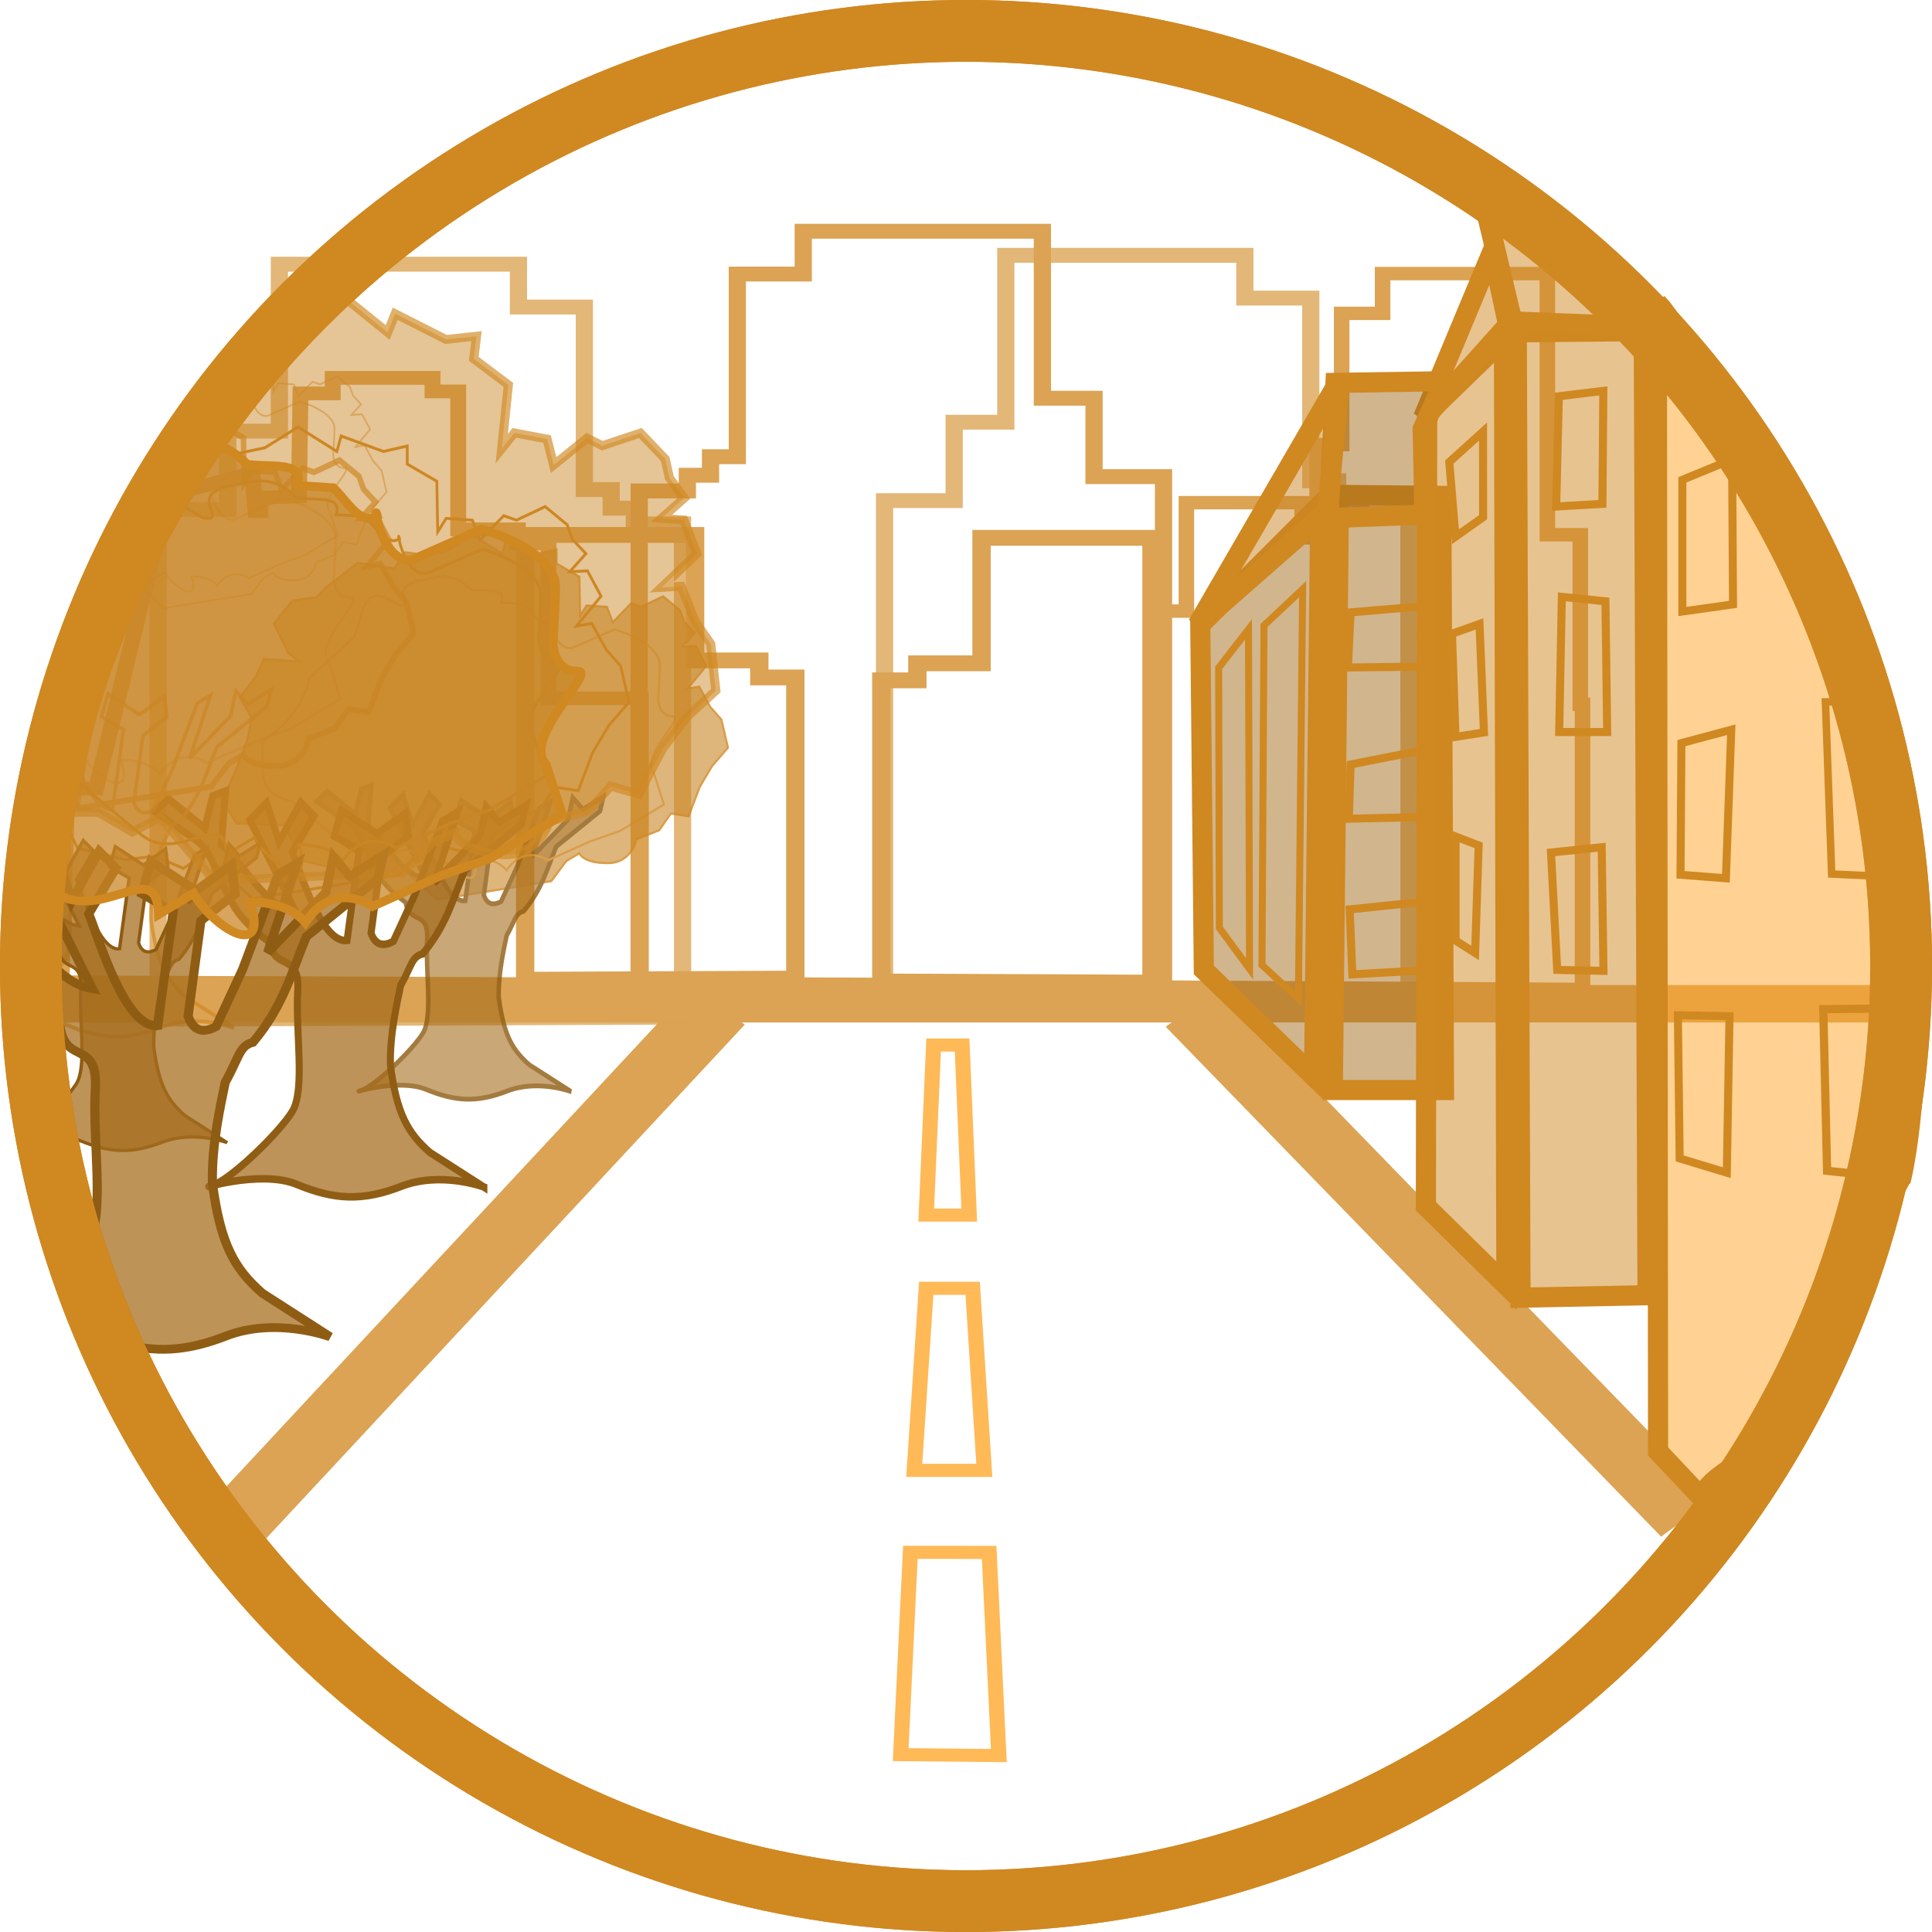 <?xml version="1.0" encoding="UTF-8" standalone="no"?>
<svg
   width="48"
   height="48"
   viewBox="0 0 29.538 29.538"
   version="1.1"
   id="svg3"
   sodipodi:docname="PlacesOFFNight.svg"
   inkscape:version="1.4 (86a8ad7, 2024-10-11)"
   xml:space="preserve"
   xmlns:inkscape="http://www.inkscape.org/namespaces/inkscape"
   xmlns:sodipodi="http://sodipodi.sourceforge.net/DTD/sodipodi-0.dtd"
   xmlns="http://www.w3.org/2000/svg"
   xmlns:svg="http://www.w3.org/2000/svg"><defs
     id="defs3"><clipPath
       clipPathUnits="userSpaceOnUse"
       id="clipPath8"><path
         id="path8"
         style="fill:#ff0000;fill-opacity:1;fill-rule:nonzero;stroke:none;stroke-width:0.615"
         d="m -392.615,-388.923 v 800 h 800 v -800 z m 195.133,379.662 c 0.988,0.019 1.946,0.085 2.863,0.206 3.534,0.463 4.266,1.135 7.071,2.661 2.33,1.693 3.25,2.185 5.238,4.413 3.828,4.292 5.854,9.743 7.595,15.127 3.421,12.587 4.771,25.525 5.857,38.5 1.588,17.263 3.452,34.532 3.394,51.893 -0.108,2.933 -0.132,5.87 -0.323,8.799 -0.877,13.437 -3.734,26.654 -6.012,39.893 -1.607,8.281 -3.106,16.608 -5.306,24.76 -1.169,4.329 -2.25,8.192 -4.438,12.118 -0.785,1.408 -1.865,2.63 -2.797,3.945 -1.073,1.002 -2.04,2.13 -3.218,3.007 -5.157,3.844 -11.608,4.136 -17.779,4.305 -11.665,0.388 -23.333,0.14 -35.002,0.047 -14.984,-0.163 -29.968,-0.369 -44.946,-0.85 -9.774,-0.289 -19.551,-0.386 -29.321,-0.766 -7.865,-0.439 -15.769,-0.992 -23.448,-2.858 -7.935,-2.38 -15.263,-5.904 -19.596,-13.359 -0.641,-1.332 -1.388,-2.618 -1.923,-3.995 -3.514,-9.039 -2.915,-19.145 -3.472,-28.624 -0.091,-15.21 0.132,-30.425 0.701,-45.625 0.627,-13.464 1.494,-26.912 2.377,-40.362 0.454,-10.817 0.671,-21.638 0.553,-32.465 V 16.536 c 0,-12.986 13.117,-12.986 13.117,0 v 14.974 c 0.12,11.01 -0.105,22.013 -0.564,33.013 -0.878,13.47 -1.752,26.939 -2.38,40.424 -0.556,14.971 -0.779,29.955 -0.686,44.935 0.65,8.818 -0.506,18.749 3.977,26.767 2.67,3.932 7.183,5.474 11.567,6.698 6.731,1.522 13.635,1.974 20.506,2.355 9.657,0.364 19.32,0.465 28.981,0.751 14.896,0.479 29.799,0.682 44.701,0.844 11.476,0.085 22.95,0.344 34.422,-0.041 3.265,-0.408 7.233,0.302 10.25,-1.431 0.557,-0.32 1.604,-1.681 1.913,-2.05 0.392,-0.658 0.853,-1.28 1.175,-1.975 1.188,-2.56 2.056,-5.86 2.739,-8.49 2.022,-7.783 3.49,-15.683 5.019,-23.573 2.188,-12.829 5.006,-25.631 5.833,-38.653 0.169,-2.665 0.18,-5.338 0.27,-8.007 0.003,-16.804 -1.81,-33.517 -3.347,-50.227 -1.097,-12.189 -2.155,-24.404 -5.444,-36.227 -1.677,-5.172 -3.073,-9.259 -7.715,-12.275 -0.425,-0.2 -0.82,-0.485 -1.275,-0.6 -1.355,-0.341 -7.196,0.682 -7.832,0.778 -2.978,0.448 -9.824,1.748 -12.546,2.254 -17.521,3.687 -35.085,6.981 -52.826,9.412 -14.404,1.896 -28.864,3.369 -43.398,3.469 -7.547,0.009 -15.081,-0.512 -22.596,-1.153 -12.939,-1.103 -11.819,-14.183 1.119,-13.07 7.117,0.612 14.251,1.106 21.398,1.105 13.965,-0.071 27.858,-1.549 41.698,-3.346 17.537,-2.398 34.892,-5.676 52.212,-9.314 6.336,-1.175 14.729,-3.278 21.643,-3.142 z" /></clipPath></defs><sodipodi:namedview
     id="namedview3"
     pagecolor="#ffffff"
     bordercolor="#111111"
     borderopacity="1"
     inkscape:showpageshadow="0"
     inkscape:pageopacity="0"
     inkscape:pagecheckerboard="1"
     inkscape:deskcolor="#d1d1d1"
     inkscape:zoom="16.000001"
     inkscape:cx="20.624999"
     inkscape:cy="14.062499"
     inkscape:window-width="1920"
     inkscape:window-height="1056"
     inkscape:window-x="-8"
     inkscape:window-y="-8"
     inkscape:window-maximized="1"
     inkscape:current-layer="g36"
     showgrid="false"
     showguides="false" /><ellipse
     style="fill:none;fill-opacity:1;stroke:#d08821;stroke-width:0.945;stroke-dasharray:none;stroke-opacity:1"
     id="path1"
     cx="14.769"
     cy="14.769"
     rx="14.297"
     ry="14.297" /><g
     id="g30"
     transform="matrix(1.213,0,0,1.048,-3.22,-2.802)"
     style="opacity:0.775;fill:none;fill-opacity:1;stroke:#d08821;stroke-opacity:1"><path
       d="M 11.705,17.349 5.654,24.868"
       style="fill:none;fill-opacity:1;stroke:#d08821;stroke-width:0.866;stroke-dasharray:none;stroke-opacity:1"
       id="path1-0" /><path
       d="m 9.189,6.528 v 0.625 h 0.831 V 9.816 h 0.338 v 0.271 h 0.292 v 0.229 h 0.607 v 2.768 h 9.91e-4 v 4.428 l -6.61,0.029 v -6.169 -1.265 h 0.877 V 8.963 h 0.651 V 6.528 Z"
       style="opacity:0.775;fill:none;fill-opacity:1;stroke:#d08821;stroke-width:0.217;stroke-opacity:1"
       id="path24-8" /><path
       d="m 18.345,6.398 v 0.625 h 0.831 v 2.664 h 0.338 v 0.271 h 0.292 v 0.229 h 0.607 v 2.768 h 9.91e-4 v 4.428 l -6.61,0.029 V 11.242 9.977 h 0.877 V 8.833 h 0.651 V 6.398 Z"
       style="opacity:0.775;fill:none;fill-opacity:1;stroke:#d08821;stroke-width:0.217;stroke-opacity:1"
       id="path24-8-3" /><path
       d="m 13.763,12.599 v 4.393 l 3.405,0.017 v -6.489 h -2.142 v 1.83 H 14.217 v 0.249 z"
       style="opacity:1;fill:none;fill-opacity:1;stroke:#d08821;stroke-width:0.231;stroke-opacity:1"
       id="path26" /><path
       d="m 17.298,11.589 v 5.485 l 1.723,0.011 v 0 l 3.58,0.023 V 12.949 H 22.573 V 10.475 H 22.158 V 6.665 h -2.077 v 0.58 h -0.516 v 1.915 h -0.309 v 1.36 h -0.189 v -0.513 h -1.459 v 1.582 z"
       style="opacity:1;fill:none;fill-opacity:1;stroke:#d08821;stroke-width:0.196;stroke-opacity:1"
       id="path25" /><path
       d="M 12.779,6.047 V 6.672 h -0.831 v 2.664 h -0.338 v 0.271 h -0.292 v 0.229 h -0.607 v 2.768 h -9.91e-4 v 4.428 l 6.61,0.029 V 10.892 9.627 H 16.444 V 8.483 h -0.651 V 6.047 Z"
       style="opacity:1;fill:none;fill-opacity:1;stroke:#d08821;stroke-width:0.217;stroke-opacity:1"
       id="path24" /><path
       d="m 12.679,12.557 v 4.393 l -3.405,0.017 v -6.489 h 2.142 v 1.83 h 0.809 v 0.249 z"
       style="opacity:1;fill:none;fill-opacity:1;stroke:#d08821;stroke-width:0.231;stroke-opacity:1"
       id="path26-3" /><path
       d="m 10.732,17.037 v -4.176 h -1.165 V 10.602 H 9.181 V 10.396 H 8.43 V 8.384 H 8.106 V 8.187 H 6.848 v 0.226 H 6.442 L 6.422,9.915 5.936,9.935 V 10.131 H 5.875 L 5.834,9.572 l -1.066,0.328 -0.901,4.275 -0.365,0.01 -0.071,2.818 6.053,0.029 v 0 z"
       style="opacity:1;fill:none;fill-opacity:1;stroke:#d08821;stroke-width:0.2;stroke-opacity:1"
       id="path23"
       sodipodi:nodetypes="ccccccccccccccccccccccccc" /><path
       style="fill:none;fill-opacity:1;stroke:#d08821;stroke-width:0.866;stroke-dasharray:none;stroke-opacity:1"
       d="M 23.923,24.812 17.679,17.374"
       id="path20-4"
       sodipodi:nodetypes="cc" /><path
       style="opacity:1;fill:none;fill-opacity:1;stroke:#ffa527;stroke-width:0.191;stroke-dasharray:none;stroke-opacity:1"
       d="m 14.129,25.32 -0.122,2.951 1.237,0.014 -0.122,-2.964 z"
       id="path2-0" /><path
       style="opacity:1;fill:none;fill-opacity:1;stroke:#ffa527;stroke-width:0.191;stroke-dasharray:none;stroke-opacity:1"
       d="m 14.329,21.468 -0.151,2.656 h 0.883 l -0.147,-2.656 z"
       id="path3"
       sodipodi:nodetypes="ccccc" /><path
       style="fill:none;fill-opacity:1;stroke:#ffa527;stroke-width:0.191;stroke-dasharray:none;stroke-opacity:1"
       d="m 14.422,17.919 -0.093,2.481 h 0.542 l -0.09,-2.481 z"
       id="path3-4"
       sodipodi:nodetypes="ccccc" /><path
       style="fill:none;stroke:#d08821;stroke-width:0.546;fill-opacity:1;stroke-opacity:1"
       d="M 26.351,17.317 H 3.259"
       id="path7" /></g><g
     id="g7"
     transform="matrix(0.31,0,0,0.362,7.673,9.813)"
     style="display:none;fill:none;fill-opacity:1;stroke:#d08821;stroke-opacity:1"><path
       style="fill:none;fill-opacity:1;stroke:#6c5434;stroke-width:0.502;stroke-dasharray:none;stroke-opacity:0.634"
       d="M 9.629,10.266 20.153,10.242"
       id="path11" /><path
       style="display:inline;fill:none;fill-opacity:1;stroke:#6c5434;stroke-width:0.577;stroke-dasharray:none;stroke-opacity:0.634"
       d="M 21.467,11.501 19.843,10.031 19.347,6.463"
       id="path10-9"
       sodipodi:nodetypes="ccc" /><path
       style="display:inline;fill:none;fill-opacity:1;stroke:#6c5434;stroke-width:0.577;stroke-dasharray:none;stroke-opacity:0.634"
       d="M 8.152,11.51 9.776,10.041 10.271,6.473"
       id="path10-9-4"
       sodipodi:nodetypes="ccc" /><path
       style="display:inline;fill:none;fill-opacity:1;stroke:#885815;stroke-width:0.639;stroke-dasharray:none;stroke-opacity:1"
       d="m 7.186,17.882 c 0,0 -0.399,2.036 0.2,2.395 0.599,0.359 3.472,0.08 3.472,0.08 v -2.155 z"
       id="path2" /><path
       style="display:inline;fill:none;fill-opacity:1;stroke:#885815;stroke-width:0.639;stroke-dasharray:none;stroke-opacity:1"
       d="m 22.133,17.926 c 0,0 0.399,2.036 -0.2,2.395 -0.599,0.359 -3.472,0.08 -3.472,0.08 v -2.155 z"
       id="path2-7" /><path
       style="display:inline;fill:none;fill-opacity:1;stroke:#d08821;stroke-width:0.639;stroke-dasharray:none;stroke-opacity:1"
       d="m 6.906,17.843 3.872,0.02 0.599,0.778 6.745,-3.19e-4 0.419,-0.778 3.732,0.06 c 0,0 0.621,-3.745 -0.05,-5.47 -0.178,-0.456 -0.997,-1.149 -0.997,-1.149 L 8.276,11.407 c 0,0 -1.053,0.721 -1.287,1.242 -0.723,1.61 -0.083,5.194 -0.083,5.194 z"
       id="path4"
       sodipodi:nodetypes="ccccccsccsc" /><path
       style="display:inline;fill:none;fill-opacity:1;stroke:#d08821;stroke-width:0.617;stroke-dasharray:none;stroke-opacity:1"
       d="m 8.464,11.296 1.76,-4.466 9.279,-5e-7 1.627,4.488 z"
       id="path5"
       sodipodi:nodetypes="ccccc" /><path
       style="display:inline;fill:none;fill-opacity:1;stroke:#885815;stroke-width:0.329;stroke-dasharray:none;stroke-opacity:1"
       d="M 10.474,6.377 11.69,5.555 c 1.52,-0.02 3.977,-0.01 6.41,0 l 1.124,0.825 z"
       id="path5-9"
       sodipodi:nodetypes="ccccc" /><path
       style="display:inline;fill:none;fill-opacity:1;stroke:#885815;stroke-width:0.463;stroke-dasharray:none;stroke-opacity:1"
       d="m 6.999,13.223 c 0,0 1.401,-0.196 1.982,0.121 0.819,0.448 1.492,2.461 1.492,2.461 l -3.474,-0.038 z"
       id="path6"
       sodipodi:nodetypes="csccc" /><path
       style="display:inline;fill:none;fill-opacity:1;stroke:#885815;stroke-width:0.463;stroke-dasharray:none;stroke-opacity:1"
       d="m 22.185,13.223 c 0,0 -1.401,-0.196 -1.982,0.121 -0.819,0.448 -1.492,2.461 -1.492,2.461 l 3.474,-0.038 z"
       id="path6-9"
       sodipodi:nodetypes="csccc" /><rect
       style="display:inline;fill:none;fill-opacity:1;stroke:#885815;stroke-width:0.447;stroke-dasharray:none;stroke-opacity:1"
       id="rect9"
       width="5.568"
       height="1.038"
       x="11.975"
       y="16.466" /><path
       style="display:inline;fill:none;fill-opacity:1;stroke:#d08821;stroke-width:0.232;stroke-dasharray:none;stroke-opacity:1"
       d="M 7.086,12.774 H 22.233"
       id="path9"
       sodipodi:nodetypes="cc" /></g><g
     id="g39"
     style="display:inline;stroke:#d08821;stroke-opacity:1;fill:none;fill-opacity:1"
     transform="matrix(0.79,0,0,0.759,-2.2,1.707)"><g
       id="g36-10-3-9-0-6-5"
       transform="matrix(-1.317,0,0,1.466,26.281,2.055)"
       style="display:inline;opacity:0.812;stroke:#d08821;stroke-opacity:1;fill:none;fill-opacity:1"><path
         style="fill:#c98525;fill-opacity:0.737;stroke:#d08821;stroke-width:0.031;stroke-dasharray:none;stroke-opacity:1"
         d="M 9.519,8.894 9.327,8.788 c 0,0 -0.048,0.135 -0.413,0.135 -0.365,0 -0.423,-0.327 -0.423,-0.327 L 8.154,8.471 7.981,8.24 7.721,8.279 7.558,7.875 7.375,7.587 7.144,7.337 7.24,6.952 7.404,6.779 7.567,6.5 7.74,6.529 7.462,6.212 7.615,5.942 7.817,5.952 7.635,5.76 7.788,5.606 7.846,5.452 l 0.25,-0.192 0.327,0.144 0.144,-0.048 0.269,0.26 0.087,-0.212 0.298,-0.019 0.096,0.144 0.01,-0.538 L 9.663,4.808 V 4.615 l 0.269,0.058 0.481,-0.163 0.048,0.163 0.442,-0.26 0.375,0.221 0.298,0.058 0.308,-0.038 0.163,0.221 0.538,-0.077 0.462,0.337 0.144,0.135 0.356,0.048 0.269,0.317 -0.212,0.404 -0.163,0.115 0.523,-0.035 0.116,0.238 0.238,0.292 -0.177,0.279 0.068,0.313 0.163,0.388 0.197,0.442 -0.204,0.306 -0.7,0.027 -0.258,0.483 -0.537,0.122 L 12.524,8.975 12.204,9.104 11.973,8.954 11.42,9.425 9.739,9.17 Z"
         id="path35-99-3-8-7-26-3"
         sodipodi:nodetypes="ccsccccccccccccccccccccccccccccccccccccccccccccccccccccccccccc" /><path
         style="fill:#a66d1d;fill-opacity:0.737;stroke:#8f5c13;stroke-width:0.066;stroke-dasharray:none;stroke-opacity:1"
         d="m 9.451,12.062 0.612,-0.367 c 0.251,-0.206 0.376,-0.409 0.449,-0.925 0.009,-0.323 -0.074,-0.658 -0.116,-0.85 C 10.271,9.714 10.272,9.614 10.147,9.585 9.873,9.279 9.802,9.002 9.667,8.696 L 9.023,8.208 8.975,8.009 9.274,8.186 9.424,8.023 9.492,8.322 10.015,8.83 9.75,8.077 9.92,8.173 10.239,8.968 10.478,9.452 c 0.132,0.066 0.21,0.025 0.253,-0.088 l -0.115,-0.802 -0.308,-0.226 0.032,-0.245 0.322,0.218 0.404,-0.249 0.082,0.274 -0.283,0.151 0.139,0.958 c 0.295,0.028 0.529,-0.734 0.62,-0.94 l -0.245,-0.385 0.151,-0.142 0.246,0.418 0.142,-0.413 0.19,0.182 -0.518,0.97 C 11.956,9.079 12.161,8.631 12.432,8.427 l -0.048,-0.571 0.145,0.05 0.091,0.343 0.412,-0.311 0.157,0.137 -0.481,0.308 c -0.218,0.181 -0.133,0.241 -0.379,0.615 0,0 -0.058,0.203 -0.449,0.465 -0.054,0.313 -0.343,0.096 -0.316,0.518 0.027,0.422 -0.088,1.047 0.061,1.278 0.15,0.231 0.712,0.736 0.916,0.791 0.204,0.054 -0.543,-0.179 -0.965,-0.016 -0.422,0.163 -0.741,0.184 -1.189,0.021 -0.449,-0.163 -0.937,0.007 -0.937,0.007 z"
         id="path34-68-7-9-81-53-6"
         sodipodi:nodetypes="ccccccccccccccccccccccccccccccccccccccccccscsccc" /><path
         style="display:inline;fill:none;fill-opacity:1;stroke:#d08821;stroke-width:0.031;stroke-dasharray:none;stroke-opacity:1"
         d="M 11.994,5.375 C 11.648,5.437 12.221,5.126 11.628,5.03 11.466,5.017 11.22,4.88 10.919,5.167 10.684,5.195 10.401,5.138 10.471,5.344 l -0.326,0.02 C 10.016,5.48 9.903,5.687 9.75,5.602 9.798,5.425 9.698,6.118 9.365,5.94 L 8.811,5.713 c 0,0 -0.667,0.169 -0.666,0.493 2.126e-4,0.101 0.023,0.466 0.023,0.466 0,0 -2.461e-4,0.238 -0.22,0.236 -0.182,-0.002 0.505,0.562 0.283,0.783 l -0.147,0.427 0.653,0.367 0.422,0.136 0.632,0.265 c 0,0 0.343,-0.231 0.605,0.136 0.169,-0.188 0.496,-0.17 0.496,-0.17 -0.172,0.501 0.329,0.217 0.51,-0.075 l 0.313,0.177 c 0.017,-0.515 0.536,0.114 0.972,-0.211 l 0.857,-0.666 C 14.151,7.944 13.932,7.56 13.993,7.261 13.532,6.96 13.353,6.662 13.292,6.378 L 12.667,5.847 C 12.499,5.69 12.585,4.969 11.994,5.375 Z"
         id="path36-34-4-7-5-9-1"
         sodipodi:nodetypes="ccccccccscsccccccccccccccc" /></g><g
       id="g36-10-3-9-0-6-6-7-5-1"
       transform="matrix(-1.007,0,0,1.121,17.46,-0.564)"
       style="display:inline;opacity:0.484;fill:none;fill-opacity:1;stroke:#d08821;stroke-opacity:1"><path
         id="path35-99-3-8-7-26-9-6-8-5"
         style="fill:none;fill-opacity:1;stroke:#d08821;stroke-width:0.031;stroke-dasharray:none;stroke-opacity:1"
         d="m 9.798,4.822 0.004,0.296 c -0.329,0.203 0.298,-0.108 0.586,0.471 0.126,0.239 0.27,0.47 0.45,0.678 0.209,0.244 0.429,0.478 0.683,0.682 0.049,0.04 0.101,0.078 0.151,0.117 0.032,0.042 0.065,0.084 0.097,0.126 0.412,0.552 0.765,1.139 1.091,1.739 0.007,0.025 0.015,0.05 0.023,0.075 l -0.011,0.003 L 12.523,8.974 12.204,9.104 11.973,8.955 11.42,9.425 9.739,9.169 9.519,8.894 9.327,8.788 c 0,0 -0.049,0.136 -0.414,0.136 -0.365,0 -0.423,-0.328 -0.423,-0.328 L 8.154,8.472 7.981,8.24 7.721,8.279 7.558,7.876 7.375,7.586 7.144,7.336 7.241,6.952 7.404,6.778 7.567,6.5 7.741,6.528 7.461,6.212 7.615,5.942 7.818,5.952 7.635,5.76 7.789,5.606 7.846,5.452 8.096,5.26 8.423,5.404 8.567,5.356 8.837,5.616 8.923,5.404 9.221,5.384 9.318,5.528 9.327,4.99 9.664,4.808 V 4.616 L 9.445,4.84 Z"
         sodipodi:nodetypes="cccccccccccccccccsccccccccccccccccccccccccccccc" /><path
         id="path36-34-4-7-5-9-5-6-2-0"
         style="display:inline;fill:none;fill-opacity:1;stroke:#d08821;stroke-width:0.031;stroke-dasharray:none;stroke-opacity:1"
         d="m 10.281,5.356 c 0.029,0.07 0.062,0.146 0.106,0.233 0.126,0.239 0.27,0.47 0.45,0.678 0.209,0.244 0.429,0.478 0.683,0.682 0.049,0.04 0.101,0.078 0.151,0.117 0.032,0.042 0.065,0.084 0.097,0.126 0.361,0.483 0.675,0.994 0.967,1.515 l -0.047,0.037 C 12.252,9.069 11.732,8.439 11.715,8.955 L 11.402,8.778 c -0.181,0.292 -0.683,0.576 -0.511,0.075 0,0 -0.326,-0.018 -0.495,0.169 C 10.134,8.655 9.79,8.887 9.79,8.887 L 9.159,8.621 8.738,8.486 8.083,8.118 8.231,7.691 C 8.453,7.469 7.765,6.906 7.947,6.908 c 0.22,0.002 0.221,-0.236 0.221,-0.236 0,0 -0.022,-0.365 -0.023,-0.466 C 8.145,5.881 8.812,5.713 8.812,5.713 L 9.364,5.941 C 9.614,6.074 9.734,5.718 9.757,5.606 9.907,5.68 10.018,5.478 10.144,5.364 Z M 9.757,5.606 c -0.002,-0.001 -0.005,-0.001 -0.008,-0.003 0.012,-0.044 0.015,-0.034 0.008,0.003 z" /></g><g
       id="g36-10-3-9-0-2-3"
       transform="matrix(-1.704,0,0,1.896,27.132,-2.017)"
       style="display:inline;opacity:0.992;fill:none;fill-opacity:1;stroke:#d08821;stroke-opacity:1"><path
         id="path35-99-3-8-7-4-6"
         style="fill:none;fill-opacity:1;stroke:#d08821;stroke-width:0.031;stroke-dasharray:none;stroke-opacity:1"
         d="m 10.904,4.414 0.375,0.221 0.297,0.058 0.308,-0.038 0.163,0.221 0.378,-0.053 c 0.021,0.018 0.042,0.037 0.063,0.054 0.029,0.024 0.06,0.046 0.089,0.069 0.019,0.025 0.038,0.049 0.057,0.074 0.244,0.326 0.453,0.674 0.645,1.028 0.008,0.026 0.016,0.052 0.023,0.078 0.048,0.174 0.093,0.351 0.16,0.519 -0.1,0.142 -0.133,0.364 -0.037,0.648 0.024,0.072 0.046,0.144 0.065,0.217 0.005,0.019 0.01,0.038 0.014,0.058 0.025,0.106 0.001,0.018 0.032,0.144 0.02,0.083 0.043,0.165 0.066,0.247 0.032,0.124 0.07,0.247 0.109,0.37 0.008,0.024 0.014,0.048 0.02,0.073 l -0.068,0.003 L 13.408,8.887 12.871,9.01 12.524,8.975 12.205,9.104 11.973,8.954 11.42,9.426 9.739,9.17 9.519,8.894 9.327,8.789 c 0,0 -0.048,0.134 -0.414,0.134 -0.365,0 -0.423,-0.327 -0.423,-0.327 L 8.154,8.472 7.981,8.24 7.721,8.279 7.558,7.875 7.375,7.587 7.144,7.337 7.24,6.953 7.404,6.779 7.567,6.501 7.741,6.529 7.462,6.212 7.616,5.943 7.818,5.952 7.634,5.76 7.789,5.606 7.846,5.453 8.096,5.26 8.423,5.404 8.567,5.357 8.837,5.615 8.923,5.404 9.221,5.385 9.317,5.529 9.327,4.991 9.663,4.808 V 4.616 l 0.27,0.058 0.481,-0.164 0.048,0.164 z" /><path
         style="opacity:1;fill:#a66d1d;fill-opacity:0.737;stroke:#8f5c13;stroke-width:0.08;stroke-dasharray:none;stroke-opacity:1"
         d="M 8.793,12.489 9.405,12.122 c 0.251,-0.206 0.376,-0.409 0.449,-0.925 0.009,-0.323 -0.074,-0.658 -0.116,-0.85 -0.125,-0.205 -0.124,-0.306 -0.249,-0.335 C 9.215,9.706 9.145,9.429 9.009,9.123 L 8.365,8.635 8.317,8.437 8.617,8.614 8.766,8.451 8.834,8.75 9.357,9.258 9.092,8.505 l 0.17,0.095 0.32,0.795 0.239,0.484 c 0.132,0.066 0.21,0.025 0.253,-0.088 l -0.115,-0.802 -0.308,-0.226 0.032,-0.245 0.322,0.218 0.404,-0.249 0.082,0.274 -0.283,0.151 0.139,0.958 c 0.295,0.028 0.529,-0.734 0.62,-0.94 l -0.245,-0.385 0.151,-0.142 0.246,0.418 0.142,-0.413 0.19,0.182 -0.518,0.97 c 0.366,-0.055 0.571,-0.503 0.842,-0.707 l -0.048,-0.571 0.145,0.05 0.091,0.343 0.412,-0.311 0.157,0.137 -0.481,0.308 c -0.218,0.181 -0.133,0.241 -0.379,0.615 0,0 -0.058,0.203 -0.449,0.465 -0.054,0.313 -0.343,0.096 -0.316,0.518 0.027,0.422 -0.088,1.047 0.061,1.278 0.15,0.231 0.712,0.736 0.916,0.791 0.204,0.054 -0.543,-0.179 -0.965,-0.016 -0.422,0.163 -0.741,0.184 -1.189,0.021 -0.449,-0.163 -0.937,0.007 -0.937,0.007 z"
         id="path34-68-7-9-81-6-4"
         sodipodi:nodetypes="ccccccccccccccccccccccccccccccccccccccccccscsccc" /><path
         id="path36-34-4-7-5-1-92"
         style="display:inline;fill:none;fill-opacity:1;stroke:#d08821;stroke-width:0.031;stroke-dasharray:none;stroke-opacity:1"
         d="m 11.326,4.987 c 0.119,-2.71e-5 0.222,0.037 0.303,0.043 0.593,0.096 0.019,0.408 0.365,0.346 0.591,-0.406 0.504,0.315 0.673,0.472 l 0.626,0.53 c 0.023,0.11 0.065,0.22 0.133,0.333 -0.068,0.141 -0.081,0.339 0.002,0.582 0.024,0.072 0.046,0.144 0.065,0.217 0.005,0.019 0.01,0.038 0.014,0.058 0.025,0.106 0.001,0.018 0.032,0.144 0.02,0.083 0.043,0.165 0.066,0.247 0.008,0.032 0.017,0.063 0.026,0.095 -0.027,0.008 -0.056,0.016 -0.088,0.023 L 12.687,8.744 C 12.251,9.069 11.732,8.439 11.715,8.954 L 11.402,8.778 c -0.181,0.292 -0.683,0.576 -0.51,0.074 0,0 -0.327,-0.017 -0.497,0.17 C 10.134,8.656 9.791,8.887 9.791,8.887 L 9.158,8.621 8.737,8.486 8.085,8.118 8.231,7.692 C 8.453,7.47 7.766,6.907 7.948,6.908 c 0.22,0.002 0.221,-0.236 0.221,-0.236 0,0 -0.023,-0.365 -0.023,-0.466 C 8.145,5.882 8.812,5.713 8.812,5.713 L 9.365,5.94 C 9.614,6.073 9.733,5.719 9.757,5.606 9.906,5.68 10.019,5.478 10.145,5.365 L 10.471,5.345 C 10.401,5.139 10.684,5.196 10.919,5.168 11.069,5.024 11.206,4.987 11.326,4.987 Z M 9.757,5.606 c -0.002,-0.001 -0.005,-0.002 -0.007,-0.003 0.012,-0.044 0.015,-0.034 0.007,0.003 z" /></g><g
       id="g36-10-3-9-0-2-83-9"
       transform="matrix(-1.51,0,0,1.681,21.58,-1.82)"
       style="display:inline;opacity:0.689;stroke:#d08821;stroke-opacity:1;fill:none;fill-opacity:1"><path
         id="path35-99-3-8-7-4-9-3"
         style="fill:none;fill-opacity:1;stroke:#d08821;stroke-width:0.07;stroke-dasharray:none;stroke-opacity:1"
         d="m 9.664,4.616 0.082,0.018 c 0.062,0.103 0.131,0.202 0.211,0.294 0.139,0.163 0.286,0.319 0.455,0.455 0.033,0.027 0.067,0.052 0.101,0.078 0.021,0.028 0.043,0.056 0.064,0.084 0.275,0.368 0.51,0.76 0.727,1.16 0.009,0.029 0.018,0.058 0.026,0.088 0.054,0.197 0.105,0.395 0.18,0.586 -0.113,0.16 -0.15,0.41 -0.041,0.731 0.027,0.081 0.052,0.163 0.074,0.245 0.005,0.022 0.011,0.043 0.016,0.065 0.028,0.12 0.002,0.021 0.036,0.162 0.023,0.093 0.049,0.186 0.075,0.279 0.025,0.096 0.053,0.19 0.082,0.284 L 11.421,9.426 9.739,9.171 9.519,8.895 9.327,8.789 c 0,0 -0.049,0.135 -0.414,0.135 -0.365,0 -0.422,-0.327 -0.422,-0.327 L 8.154,8.472 7.981,8.241 7.721,8.279 7.558,7.875 7.375,7.587 7.145,7.336 7.24,6.952 7.404,6.779 7.568,6.5 7.74,6.529 7.462,6.212 7.615,5.942 7.818,5.953 7.634,5.761 7.788,5.606 7.846,5.452 8.096,5.26 8.423,5.403 8.567,5.356 8.837,5.615 8.923,5.403 9.221,5.386 9.318,5.529 9.327,4.991 9.664,4.808 Z" /><path
         id="path34-68-7-9-81-6-3-4"
         style="fill:none;fill-opacity:1;stroke:#d08821;stroke-width:0.046;stroke-dasharray:none;stroke-opacity:1"
         d="M 8.975,8.01 9.274,8.186 9.424,8.023 9.491,8.323 10.015,8.831 9.75,8.078 l 0.17,0.095 0.319,0.795 0.239,0.484 c 0.132,0.066 0.21,0.024 0.253,-0.089 l -0.116,-0.803 -0.308,-0.225 0.032,-0.245 0.321,0.218 0.404,-0.249 0.083,0.275 -0.282,0.151 0.139,0.958 c 0.268,0.025 0.484,-0.596 0.589,-0.866 5.35e-4,0.002 4.4e-4,5.174e-4 0.001,0.003 0.023,0.093 0.049,0.186 0.075,0.279 0.007,0.028 0.014,0.055 0.022,0.083 l -0.102,0.191 c 0.051,-0.008 0.099,-0.023 0.144,-0.044 0.019,0.063 0.039,0.125 0.058,0.187 0.018,0.055 0.029,0.113 0.038,0.17 0.005,0.038 0.012,0.077 0.018,0.115 -0.092,0.169 -0.307,0.054 -0.283,0.42 0.027,0.422 -0.089,1.047 0.06,1.278 0.059,0.091 0.183,0.224 0.323,0.356 -0.009,0.076 -0.015,0.152 -0.025,0.228 -0.007,0.044 -0.012,0.088 -0.017,0.132 -0.117,0.004 -0.232,0.021 -0.329,0.058 -0.422,0.163 -0.741,0.184 -1.19,0.021 -0.449,-0.163 -0.937,0.007 -0.937,0.007 l 0.612,-0.366 c 0.251,-0.206 0.376,-0.41 0.449,-0.925 0.009,-0.323 -0.074,-0.658 -0.116,-0.85 C 10.271,9.715 10.272,9.614 10.147,9.585 9.873,9.279 9.802,9.002 9.667,8.696 L 9.023,8.208 Z m 2.476,0.041 c 0.005,0.019 0.012,0.038 0.018,0.057 0.027,0.081 0.052,0.163 0.074,0.245 0.003,0.012 0.006,0.023 0.009,0.035 L 11.379,8.118 Z" /><path
         id="path36-34-4-7-5-1-9-4"
         style="display:inline;opacity:0.599;fill:none;fill-opacity:1;stroke:#d08821;stroke-width:0.031;stroke-dasharray:none;stroke-opacity:1"
         d="m 10.373,5.351 c 0.013,0.011 0.025,0.022 0.038,0.032 0.033,0.027 0.067,0.052 0.101,0.078 0.021,0.028 0.043,0.056 0.064,0.084 0.275,0.368 0.51,0.76 0.727,1.16 0.009,0.029 0.018,0.058 0.026,0.088 0.054,0.197 0.105,0.395 0.18,0.586 -0.113,0.16 -0.15,0.41 -0.041,0.731 0.027,0.081 0.052,0.163 0.074,0.245 0.005,0.022 0.011,0.043 0.016,0.065 0.028,0.12 0.002,0.021 0.036,0.162 0.023,0.093 0.049,0.186 0.075,0.279 0.007,0.028 0.015,0.055 0.022,0.082 L 11.403,8.778 c -0.181,0.292 -0.682,0.577 -0.51,0.075 0,0 -0.327,-0.018 -0.497,0.17 C 10.134,8.656 9.791,8.887 9.791,8.887 L 9.159,8.622 8.737,8.486 8.084,8.118 8.231,7.692 C 8.453,7.47 7.765,6.907 7.948,6.909 c 0.22,0.002 0.221,-0.236 0.221,-0.236 0,0 -0.023,-0.364 -0.023,-0.465 C 8.144,5.882 8.811,5.713 8.811,5.713 L 9.365,5.94 C 9.615,6.074 9.734,5.718 9.757,5.606 9.907,5.681 10.018,5.478 10.144,5.365 Z M 9.757,5.606 c -0.002,-0.001 -0.006,-0.002 -0.008,-0.003 0.012,-0.044 0.016,-0.034 0.008,0.003 z" /></g><path
       id="path34-68-7-9-81-6-3-4-7"
       style="display:inline;opacity:1;fill:#a66d1d;fill-opacity:0.737;stroke:#8f5c13;stroke-width:0.065;stroke-dasharray:none;stroke-opacity:1"
       d="m 4.396,14.68 -0.33,0.622 -0.19,-0.614 -0.254,0.271 0.694,1.446 c -0.324,-0.054 -0.554,-0.365 -0.778,-0.657 -0.005,0.206 -0.013,0.412 -0.026,0.617 -0.003,0.045 -0.006,0.09 -0.009,0.135 0.09,0.111 0.224,0.247 0.423,0.396 0.073,0.466 0.459,0.143 0.423,0.771 -0.036,0.628 0.118,1.562 -0.082,1.906 -0.079,0.135 -0.243,0.331 -0.429,0.526 0.002,0.139 0.002,0.278 0.005,0.416 0.001,0.031 0.002,0.061 0.003,0.092 4.562e-4,0.012 0.001,0.022 0.002,0.033 0.171,0.002 0.342,0.025 0.485,0.087 0.565,0.243 0.992,0.275 1.593,0.032 0.601,-0.243 1.255,0.009 1.255,0.009 L 6.361,20.22 c -0.336,-0.307 -0.502,-0.609 -0.6,-1.377 -0.012,-0.482 0.098,-0.981 0.154,-1.267 0.167,-0.306 0.166,-0.457 0.333,-0.5 0.367,-0.456 0.462,-0.868 0.644,-1.324 L 7.753,15.023 7.818,14.729 7.418,14.992 7.217,14.748 7.126,15.194 6.426,15.951 6.781,14.83 6.552,14.971 6.125,16.157 5.805,16.877 C 5.628,16.976 5.523,16.914 5.466,16.746 l 0.155,-1.195 0.412,-0.336 -0.043,-0.366 -0.431,0.325 -0.542,-0.37 -0.11,0.408 0.377,0.226 -0.186,1.427 c -0.396,0.042 -0.709,-1.095 -0.831,-1.401 l 0.329,-0.573 z" /><path
       id="path35-99-3-8-7-4-2-5"
       style="display:inline;opacity:0.654;fill:#c98525;fill-opacity:0.737;stroke:#d08821;stroke-width:0.177;stroke-dasharray:none;stroke-opacity:1"
       d="M 9.412,3.711 8.686,4.071 C 8.599,4.185 8.506,4.293 8.406,4.395 8.166,4.641 7.916,4.873 7.635,5.069 7.581,5.108 7.525,5.143 7.469,5.18 7.432,5.223 7.394,5.265 7.356,5.308 6.873,5.871 6.444,6.48 6.042,7.107 6.023,7.154 6.004,7.201 5.986,7.248 5.867,7.567 5.752,7.889 5.602,8.192 c 0.138,0.288 0.147,0.712 -0.079,1.228 -0.057,0.13 -0.109,0.262 -0.158,0.395 -0.012,0.035 -0.025,0.07 -0.037,0.105 -0.065,0.195 -0.006,0.034 -0.086,0.264 -0.052,0.151 -0.109,0.301 -0.166,0.451 -0.082,0.227 -0.173,0.45 -0.265,0.673 -0.038,0.089 -0.064,0.183 -0.09,0.276 -0.032,0.134 -0.07,0.267 -0.106,0.4 -0.028,0.108 -0.057,0.216 -0.08,0.325 -0.013,0.072 -0.03,0.143 -0.048,0.214 -0.005,0.02 -0.011,0.038 -0.016,0.057 -0.021,0.119 -0.042,0.238 -0.067,0.355 -0.009,0.046 -0.017,0.093 -0.025,0.139 -0.035,0.259 -0.074,0.518 -0.12,0.776 -0.016,0.088 -0.033,0.175 -0.05,0.263 l 0.488,0.007 0.648,0.392 0.535,-0.293 1.052,1.267 3.661,-0.156 0.546,-0.598 0.44,-0.199 c 0,0 0.065,0.332 0.845,0.429 0.78,0.098 0.993,-0.664 0.993,-0.664 l 0.754,-0.207 0.432,-0.503 0.545,0.161 0.46,-0.917 0.469,-0.637 0.561,-0.533 -0.098,-0.939 -0.303,-0.456 -0.271,-0.707 -0.378,0.023 L 16.272,8.905 16.017,8.224 15.583,8.194 16.026,7.785 15.74,7.378 15.659,6.997 15.178,6.473 14.441,6.729 14.146,6.575 13.499,7.119 13.372,6.595 12.74,6.47 12.495,6.787 12.623,5.503 11.954,4.979 12.007,4.522 11.415,4.588 10.433,4.071 10.287,4.447 Z" /><path
       id="path34-68-7-9-81-6-1-9"
       style="display:inline;fill:#a66d1d;fill-opacity:0.737;stroke:#8f5c13;stroke-width:0.177;stroke-dasharray:none;stroke-opacity:1"
       d="M 4.703,14.898 4.175,15.899 3.869,14.911 3.568,15.232 c -0.005,0.069 -0.01,0.137 -0.017,0.206 -0.002,0.028 -0.004,0.056 -0.006,0.084 l 1.03,2.147 C 4.128,17.594 3.793,17.214 3.48,16.811 c -0.006,0.103 -0.012,0.206 -0.011,0.309 0.011,0.175 0.037,0.348 0.056,0.522 0.018,0.148 0.027,0.297 0.044,0.445 0.003,0.02 0.005,0.04 0.008,0.06 0.106,0.098 0.228,0.202 0.373,0.31 0.117,0.749 0.737,0.23 0.679,1.24 -0.058,1.009 0.191,2.507 -0.131,3.061 -0.075,0.129 -0.123,0.268 -0.16,0.407 0.047,0.146 0.077,0.296 0.1,0.448 0.01,0.044 0.019,0.093 0.03,0.133 4.791e-4,5.45e-4 0.002,0.002 0.003,0.003 0.011,0.024 0.021,0.047 0.032,0.071 -4.896e-4,-0.002 -0.003,-0.008 -0.002,-0.006 0.015,0.024 0.027,0.049 0.041,0.073 0.03,0.052 0.06,0.103 0.09,0.155 0.042,0.078 0.092,0.152 0.14,0.226 0.065,0.097 0.116,0.205 0.17,0.309 -0.002,-0.005 -0.011,-0.016 -0.006,-0.014 0.004,0.002 0.054,0.085 0.056,0.089 0.029,0.046 0.055,0.091 0.079,0.136 0.692,0.217 1.298,0.195 2.089,-0.125 0.965,-0.391 2.015,0.016 2.015,0.016 L 7.861,23.8 C 7.321,23.307 7.053,22.82 6.896,21.586 6.877,20.813 7.055,20.01 7.144,19.55 7.412,19.058 7.412,18.817 7.68,18.747 8.27,18.015 8.422,17.352 8.713,16.619 l 1.385,-1.168 0.103,-0.475 -0.644,0.424 -0.321,-0.391 -0.146,0.716 -1.126,1.216 0.571,-1.802 -0.367,0.228 -0.686,1.905 -0.514,1.157 c -0.284,0.159 -0.452,0.06 -0.543,-0.211 l 0.248,-1.921 0.663,-0.54 -0.068,-0.587 -0.692,0.522 -0.87,-0.595 -0.177,0.657 0.607,0.361 -0.298,2.294 C 5.201,18.477 4.698,16.651 4.502,16.159 l 0.527,-0.921 z"
       sodipodi:nodetypes="ccccccccccccccscccccccccccccccccccccccccccccccccccccccccc" /><path
       id="path36-34-4-7-5-1-1-6"
       style="display:inline;opacity:1;fill:#c98525;fill-opacity:0.737;stroke:#d08821;stroke-width:0.177;stroke-dasharray:none;stroke-opacity:1"
       d="m 6.695,6.671 c -0.231,-5.84e-5 -0.43,0.07 -0.595,0.095 -0.036,0.034 -0.07,0.07 -0.107,0.103 C 5.943,6.914 5.892,6.957 5.841,7 5.809,7.047 5.776,7.094 5.744,7.141 5.662,7.262 5.584,7.385 5.508,7.509 5.523,7.57 5.513,7.611 5.438,7.619 5.149,8.095 4.889,8.589 4.645,9.09 4.632,9.139 4.618,9.189 4.605,9.238 4.524,9.568 4.447,9.902 4.333,10.222 c 0.17,0.269 0.227,0.689 0.062,1.229 -0.041,0.136 -0.078,0.273 -0.111,0.412 -0.008,0.036 -0.017,0.073 -0.024,0.109 -0.042,0.202 -0.002,0.035 -0.055,0.272 -0.035,0.157 -0.074,0.313 -0.113,0.469 -0.055,0.236 -0.12,0.469 -0.186,0.701 -0.028,0.093 -0.043,0.189 -0.058,0.285 -0.017,0.137 -0.039,0.273 -0.059,0.41 -0.015,0.111 -0.032,0.221 -0.043,0.332 -0.005,0.073 -0.014,0.146 -0.023,0.218 -0.003,0.02 -0.006,0.039 -0.009,0.059 -0.007,0.12 -0.014,0.241 -0.026,0.361 -0.004,0.047 -0.006,0.094 -0.009,0.141 -0.002,0.121 -0.005,0.243 -0.009,0.364 l 0.094,0.082 c 0.937,0.779 2.055,-0.729 2.092,0.505 l 0.673,-0.424 c 0.39,0.699 1.468,1.379 1.097,0.179 0,0 0.702,-0.043 1.067,0.407 0.564,-0.879 1.303,-0.325 1.303,-0.325 l 1.36,-0.635 0.907,-0.326 1.405,-0.879 -0.318,-1.023 c -0.477,-0.531 1.002,-1.879 0.61,-1.875 -0.473,0.005 -0.473,-0.565 -0.473,-0.565 0,0 0.048,-0.873 0.049,-1.115 0.002,-0.778 -1.434,-1.181 -1.434,-1.181 L 10.913,8.956 C 10.377,9.274 10.121,8.423 10.07,8.155 9.748,8.332 9.507,7.848 9.236,7.577 L 8.534,7.528 C 8.684,7.035 8.073,7.172 7.568,7.105 7.245,6.761 6.951,6.671 6.695,6.671 Z m 3.375,1.484 c 0.005,-0.003 0.01,-0.005 0.015,-0.008 -0.026,-0.106 -0.032,-0.081 -0.015,0.008 z" /><g
       id="g36-10-3-9-0-2-8-0"
       transform="matrix(-2.151,0,0,2.394,30.923,-4.909)"
       style="display:inline;fill:none;fill-opacity:1;stroke:#d08821;stroke-width:0.078;stroke-dasharray:none;stroke-opacity:1" /></g><g
     id="g36"
     transform="translate(0.646,0.673)"
     style="fill:none;fill-opacity:1;stroke:#d08821;stroke-opacity:1"><path
       style="fill:#ce8520;fill-opacity:0.495;stroke:#d08821;stroke-width:0.308;stroke-dasharray:none;stroke-opacity:1"
       d="M 22.17,3.172 21.112,5.711 22.439,4.422 Z"
       id="path29" /><path
       id="path30"
       style="fill:#ce8520;fill-opacity:0.495;stroke:#d08821;stroke-width:0.308;stroke-dasharray:none;stroke-opacity:1"
       d="m 22.132,2.793 0.385,1.615 2.019,-0.019 -0.017,-0.228 c -0.039,-0.044 -0.077,-0.089 -0.114,-0.133 -4.22e-4,-3.791e-4 -7.79e-4,-8.229e-4 -0.001,-0.001 -0.038,-0.034 -0.076,-0.068 -0.115,-0.101 C 24.146,3.814 24.008,3.697 23.875,3.575 23.76,3.466 23.655,3.346 23.553,3.225 c -0.006,-0.007 -0.011,-0.015 -0.017,-0.023 -0.004,-0.002 -0.012,-0.004 -0.016,-0.006 C 23.351,3.086 23.204,2.948 23.056,2.809 Z" /><path
       style="fill:#a26919;fill-opacity:0.495;stroke:#d08821;stroke-width:0.308;stroke-dasharray:none;stroke-opacity:1"
       d="m 17.705,8.88 0.054,5.276 1.686,1.632 0.095,-8.744 z"
       id="path33" /><path
       style="fill:#a26919;fill-opacity:0.495;stroke:#d08821;stroke-width:0.308;stroke-dasharray:none;stroke-opacity:1"
       d="m 19.826,6.894 1.564,0.014 0.041,9.084 h -1.7 z"
       id="path34" /><path
       style="fill:none;fill-opacity:1;stroke:#d08821;stroke-width:0.107;stroke-dasharray:none;stroke-opacity:1"
       d="m 17.986,9.537 0.01,3.975 0.462,0.628 -0.016,-5.191 z"
       id="path58"
       sodipodi:nodetypes="ccccc" /><path
       style="fill:none;fill-opacity:1;stroke:#d08821;stroke-width:0.107;stroke-dasharray:none;stroke-opacity:1"
       d="m 19.27,8.335 -0.065,6.26 -0.557,-0.514 0.031,-5.191 z"
       id="path58-0"
       sodipodi:nodetypes="ccccc" /><path
       style="fill:none;fill-opacity:1;stroke:#d08821;stroke-width:0.123;stroke-dasharray:none;stroke-opacity:1"
       d="m 20.003,8.689 -0.041,0.843 1.21,-0.014 -0.027,-0.925 z"
       id="path59" /><path
       style="fill:none;fill-opacity:1;stroke:#d08821;stroke-width:0.123;stroke-dasharray:none;stroke-opacity:1"
       d="m 20.003,11.015 -0.027,0.829 1.224,-0.027 -0.027,-1.033 z"
       id="path60" /><path
       style="fill:none;fill-opacity:1;stroke:#d08821;stroke-width:0.123;stroke-dasharray:none;stroke-opacity:1"
       d="m 19.989,13.231 0.041,0.993 1.197,-0.068 -0.068,-1.047 z"
       id="path61" /><path
       style="fill:#ce8520;fill-opacity:0.495;stroke:#d08821;stroke-width:0.308;stroke-dasharray:none;stroke-opacity:1"
       d="m 21.154,17.769 1.231,1.212 -0.038,-14.615 -1.173,1.308 z"
       id="path27" /><path
       style="fill:#ce8520;fill-opacity:0.495;stroke:#d08821;stroke-width:0.308;stroke-dasharray:none;stroke-opacity:1"
       d="m 22.601,19.167 1.942,-0.038 -0.058,-14.808 -1.942,-0.077 z"
       id="path28" /><path
       id="path31"
       style="fill:#ffa527;fill-opacity:0.495;stroke:#d08821;stroke-width:0.308;stroke-dasharray:none;stroke-opacity:1"
       d="m 24.686,3.954 0.018,17.563 0.669,0.71 c 0.112,-0.354 0.692,-0.517 0.926,-0.872 0.155,-0.232 2.056,-3.944 2.125,-4.019 0,0 1.539,-6.35 -3.655,-13.288 -0.028,-0.03 -0.055,-0.062 -0.083,-0.093 z"
       sodipodi:nodetypes="ccccccsc" /><path
       style="fill:#a26919;fill-opacity:0.495;stroke:#d08821;stroke-width:0.308;stroke-dasharray:none;stroke-opacity:1"
       d="m 19.772,5.181 -0.109,2.067 1.469,-0.054 -0.027,-1.305 0.326,-0.734 z"
       id="path45"
       sodipodi:nodetypes="cccccc" /><path
       style="fill:#c9821f;fill-opacity:0.495;stroke:#d08821;stroke-width:0.308;stroke-dasharray:none;stroke-opacity:1"
       d="M 17.664,8.88 19.84,5.127 19.649,7.139 Z"
       id="path44"
       sodipodi:nodetypes="cccc" /><path
       style="fill:none;fill-opacity:1;stroke:#d08821;stroke-width:0.123;stroke-dasharray:none;stroke-opacity:1"
       d="m 21.553,9.016 0.054,1.577 0.435,-0.068 -0.068,-1.659 z"
       id="path46" /><path
       style="fill:none;fill-opacity:1;stroke:#d08821;stroke-width:0.123;stroke-dasharray:none;stroke-opacity:1"
       d="m 21.512,6.391 0.095,1.142 0.422,-0.299 -0.001,-1.309 z"
       id="path47"
       sodipodi:nodetypes="ccccc" /><path
       style="fill:none;fill-opacity:1;stroke:#d08821;stroke-width:0.123;stroke-dasharray:none;stroke-opacity:1"
       d="m 23.187,5.385 -0.041,1.686 0.707,-0.041 0.014,-1.727 z"
       id="path48" /><path
       style="fill:none;fill-opacity:1;stroke:#d08821;stroke-width:0.123;stroke-dasharray:none;stroke-opacity:1"
       d="m 23.233,8.452 -0.041,2.067 h 0.734 l -0.027,-1.999 z"
       id="path49" /><path
       style="fill:none;fill-opacity:1;stroke:#d08821;stroke-width:0.123;stroke-dasharray:none;stroke-opacity:1"
       d="m 23.067,12.361 0.095,1.795 0.707,0.014 -0.027,-1.89 z"
       id="path50" /><path
       style="fill:none;fill-opacity:1;stroke:#d08821;stroke-width:0.123;stroke-dasharray:none;stroke-opacity:1"
       d="m 21.608,12.116 v 1.591 l 0.299,0.19 0.054,-1.645 z"
       id="path51" /><path
       style="fill:none;fill-opacity:1;stroke:#d08821;stroke-width:0.123;stroke-dasharray:none;stroke-opacity:1"
       d="m 25.075,6.663 v 2.013 l 0.775,-0.109 -0.014,-2.217 z"
       id="path52" /><path
       style="fill:none;fill-opacity:1;stroke:#d08821;stroke-width:0.123;stroke-dasharray:none;stroke-opacity:1"
       d="m 25.061,10.688 -0.014,2.013 0.694,0.054 0.082,-2.271 z"
       id="path53" /><path
       style="fill:none;fill-opacity:1;stroke:#d08821;stroke-width:0.123;stroke-dasharray:none;stroke-opacity:1"
       d="m 25.007,14.849 0.027,2.189 0.721,0.218 0.041,-2.393 z"
       id="path54" /><path
       id="path56"
       style="fill:none;fill-opacity:1;stroke:#d08821;stroke-width:0.126;stroke-dasharray:none;stroke-opacity:1"
       d="m 28.393,14.744 -1.163,0.012 0.058,2.471 0.724,0.078 c 4.48e-4,-0.004 7.44e-4,-0.009 0.001,-0.013 0.026,-0.212 0.058,-0.421 0.102,-0.63 0.035,-0.187 0.07,-0.373 0.105,-0.56 0.04,-0.211 0.08,-0.421 0.12,-0.632 0.026,-0.202 0.027,-0.408 0.043,-0.611 0.003,-0.039 0.007,-0.077 0.011,-0.115 z" /><path
       id="path57"
       style="fill:none;fill-opacity:1;stroke:#d08821;stroke-width:0.115;stroke-dasharray:none;stroke-opacity:1"
       d="m 27.263,10.058 0.095,2.632 1.044,0.048 c -0.004,-0.116 -0.008,-0.232 -0.016,-0.347 -0.005,-0.133 -0.013,-0.266 -0.035,-0.397 -0.022,-0.138 -0.043,-0.276 -0.077,-0.411 -0.047,-0.176 -0.097,-0.352 -0.153,-0.525 -0.088,-0.278 -0.177,-0.556 -0.261,-0.835 -0.016,-0.055 -0.031,-0.11 -0.047,-0.165 z" /></g><g
     id="g7-8"
     transform="matrix(-0.662,0,0,0.697,29.856,10.603)"
     style="display:none;fill:none;fill-opacity:1;stroke:#d08821;stroke-opacity:1"><path
       style="fill:none;fill-opacity:1;stroke:#9d7a49;stroke-width:0.502;stroke-dasharray:none;stroke-opacity:0.634"
       d="M 9.629,10.266 20.153,10.242"
       id="path11-9" /><path
       style="display:inline;fill:none;fill-opacity:1;stroke:#9d7a49;stroke-width:0.577;stroke-dasharray:none;stroke-opacity:0.634"
       d="M 21.467,11.501 19.843,10.031 19.347,6.463"
       id="path10-9-2"
       sodipodi:nodetypes="ccc" /><path
       style="display:inline;fill:none;fill-opacity:1;stroke:#9d7a49;stroke-width:0.577;stroke-dasharray:none;stroke-opacity:0.634"
       d="M 8.152,11.51 9.776,10.041 10.271,6.473"
       id="path10-9-4-7"
       sodipodi:nodetypes="ccc" /><path
       style="display:inline;fill:none;fill-opacity:1;stroke:#885815;stroke-width:0.639;stroke-dasharray:none;stroke-opacity:1"
       d="m 7.186,17.882 c 0,0 -0.399,2.036 0.2,2.395 0.599,0.359 3.472,0.08 3.472,0.08 v -2.155 z"
       id="path2-9" /><path
       style="display:inline;fill:none;fill-opacity:1;stroke:#885815;stroke-width:0.639;stroke-dasharray:none;stroke-opacity:1"
       d="m 22.133,17.926 c 0,0 0.399,2.036 -0.2,2.395 -0.599,0.359 -3.472,0.08 -3.472,0.08 v -2.155 z"
       id="path2-7-5" /><path
       style="display:inline;fill:none;fill-opacity:1;stroke:#d08821;stroke-width:0.639;stroke-dasharray:none;stroke-opacity:1"
       d="m 6.906,17.843 3.872,0.02 0.599,0.778 6.745,-3.19e-4 0.419,-0.778 3.732,0.06 c 0,0 0.621,-3.745 -0.05,-5.47 -0.178,-0.456 -0.997,-1.149 -0.997,-1.149 L 8.276,11.407 c 0,0 -1.053,0.721 -1.287,1.242 -0.723,1.61 -0.083,5.194 -0.083,5.194 z"
       id="path4-4"
       sodipodi:nodetypes="ccccccsccsc" /><path
       style="display:inline;fill:none;fill-opacity:1;stroke:#d08821;stroke-width:0.617;stroke-dasharray:none;stroke-opacity:1"
       d="m 8.464,11.296 1.76,-4.466 9.279,-5e-7 1.627,4.488 z"
       id="path5-3"
       sodipodi:nodetypes="ccccc" /><path
       style="display:inline;fill:none;fill-opacity:1;stroke:#885815;stroke-width:0.329;stroke-dasharray:none;stroke-opacity:1"
       d="M 10.474,6.377 11.69,5.555 c 1.52,-0.02 3.977,-0.01 6.41,0 l 1.124,0.825 z"
       id="path5-9-1"
       sodipodi:nodetypes="ccccc" /><path
       style="display:inline;fill:none;fill-opacity:1;stroke:#885815;stroke-width:0.463;stroke-dasharray:none;stroke-opacity:1"
       d="m 7.019,15.611 c 0,0 1.401,0.196 1.982,-0.121 0.819,-0.448 1.492,-2.461 1.492,-2.461 l -3.474,0.038 z"
       id="path6-2"
       sodipodi:nodetypes="csccc" /><path
       style="display:inline;fill:none;fill-opacity:1;stroke:#885815;stroke-width:0.463;stroke-dasharray:none;stroke-opacity:1"
       d="m 22.185,15.514 c 0,0 -1.401,0.196 -1.982,-0.121 -0.819,-0.448 -1.492,-2.461 -1.492,-2.461 l 3.474,0.038 z"
       id="path6-9-3"
       sodipodi:nodetypes="csccc" /><rect
       style="display:inline;fill:none;fill-opacity:1;stroke:#885815;stroke-width:0.447;stroke-dasharray:none;stroke-opacity:1"
       id="rect9-3"
       width="5.568"
       height="1.038"
       x="11.912"
       y="14.516" /><path
       style="display:inline;fill:none;fill-opacity:1;stroke:#d08821;stroke-width:0.232;stroke-dasharray:none;stroke-opacity:1"
       d="M 7.086,12.774 H 22.233"
       id="path9-4"
       sodipodi:nodetypes="cc" /></g><ellipse
     style="fill:none;fill-opacity:1;stroke:#d08821;stroke-width:0.945;stroke-dasharray:none;stroke-opacity:1"
     id="path1-5"
     cx="14.769"
     cy="14.769"
     rx="14.297"
     ry="14.297" /></svg>
